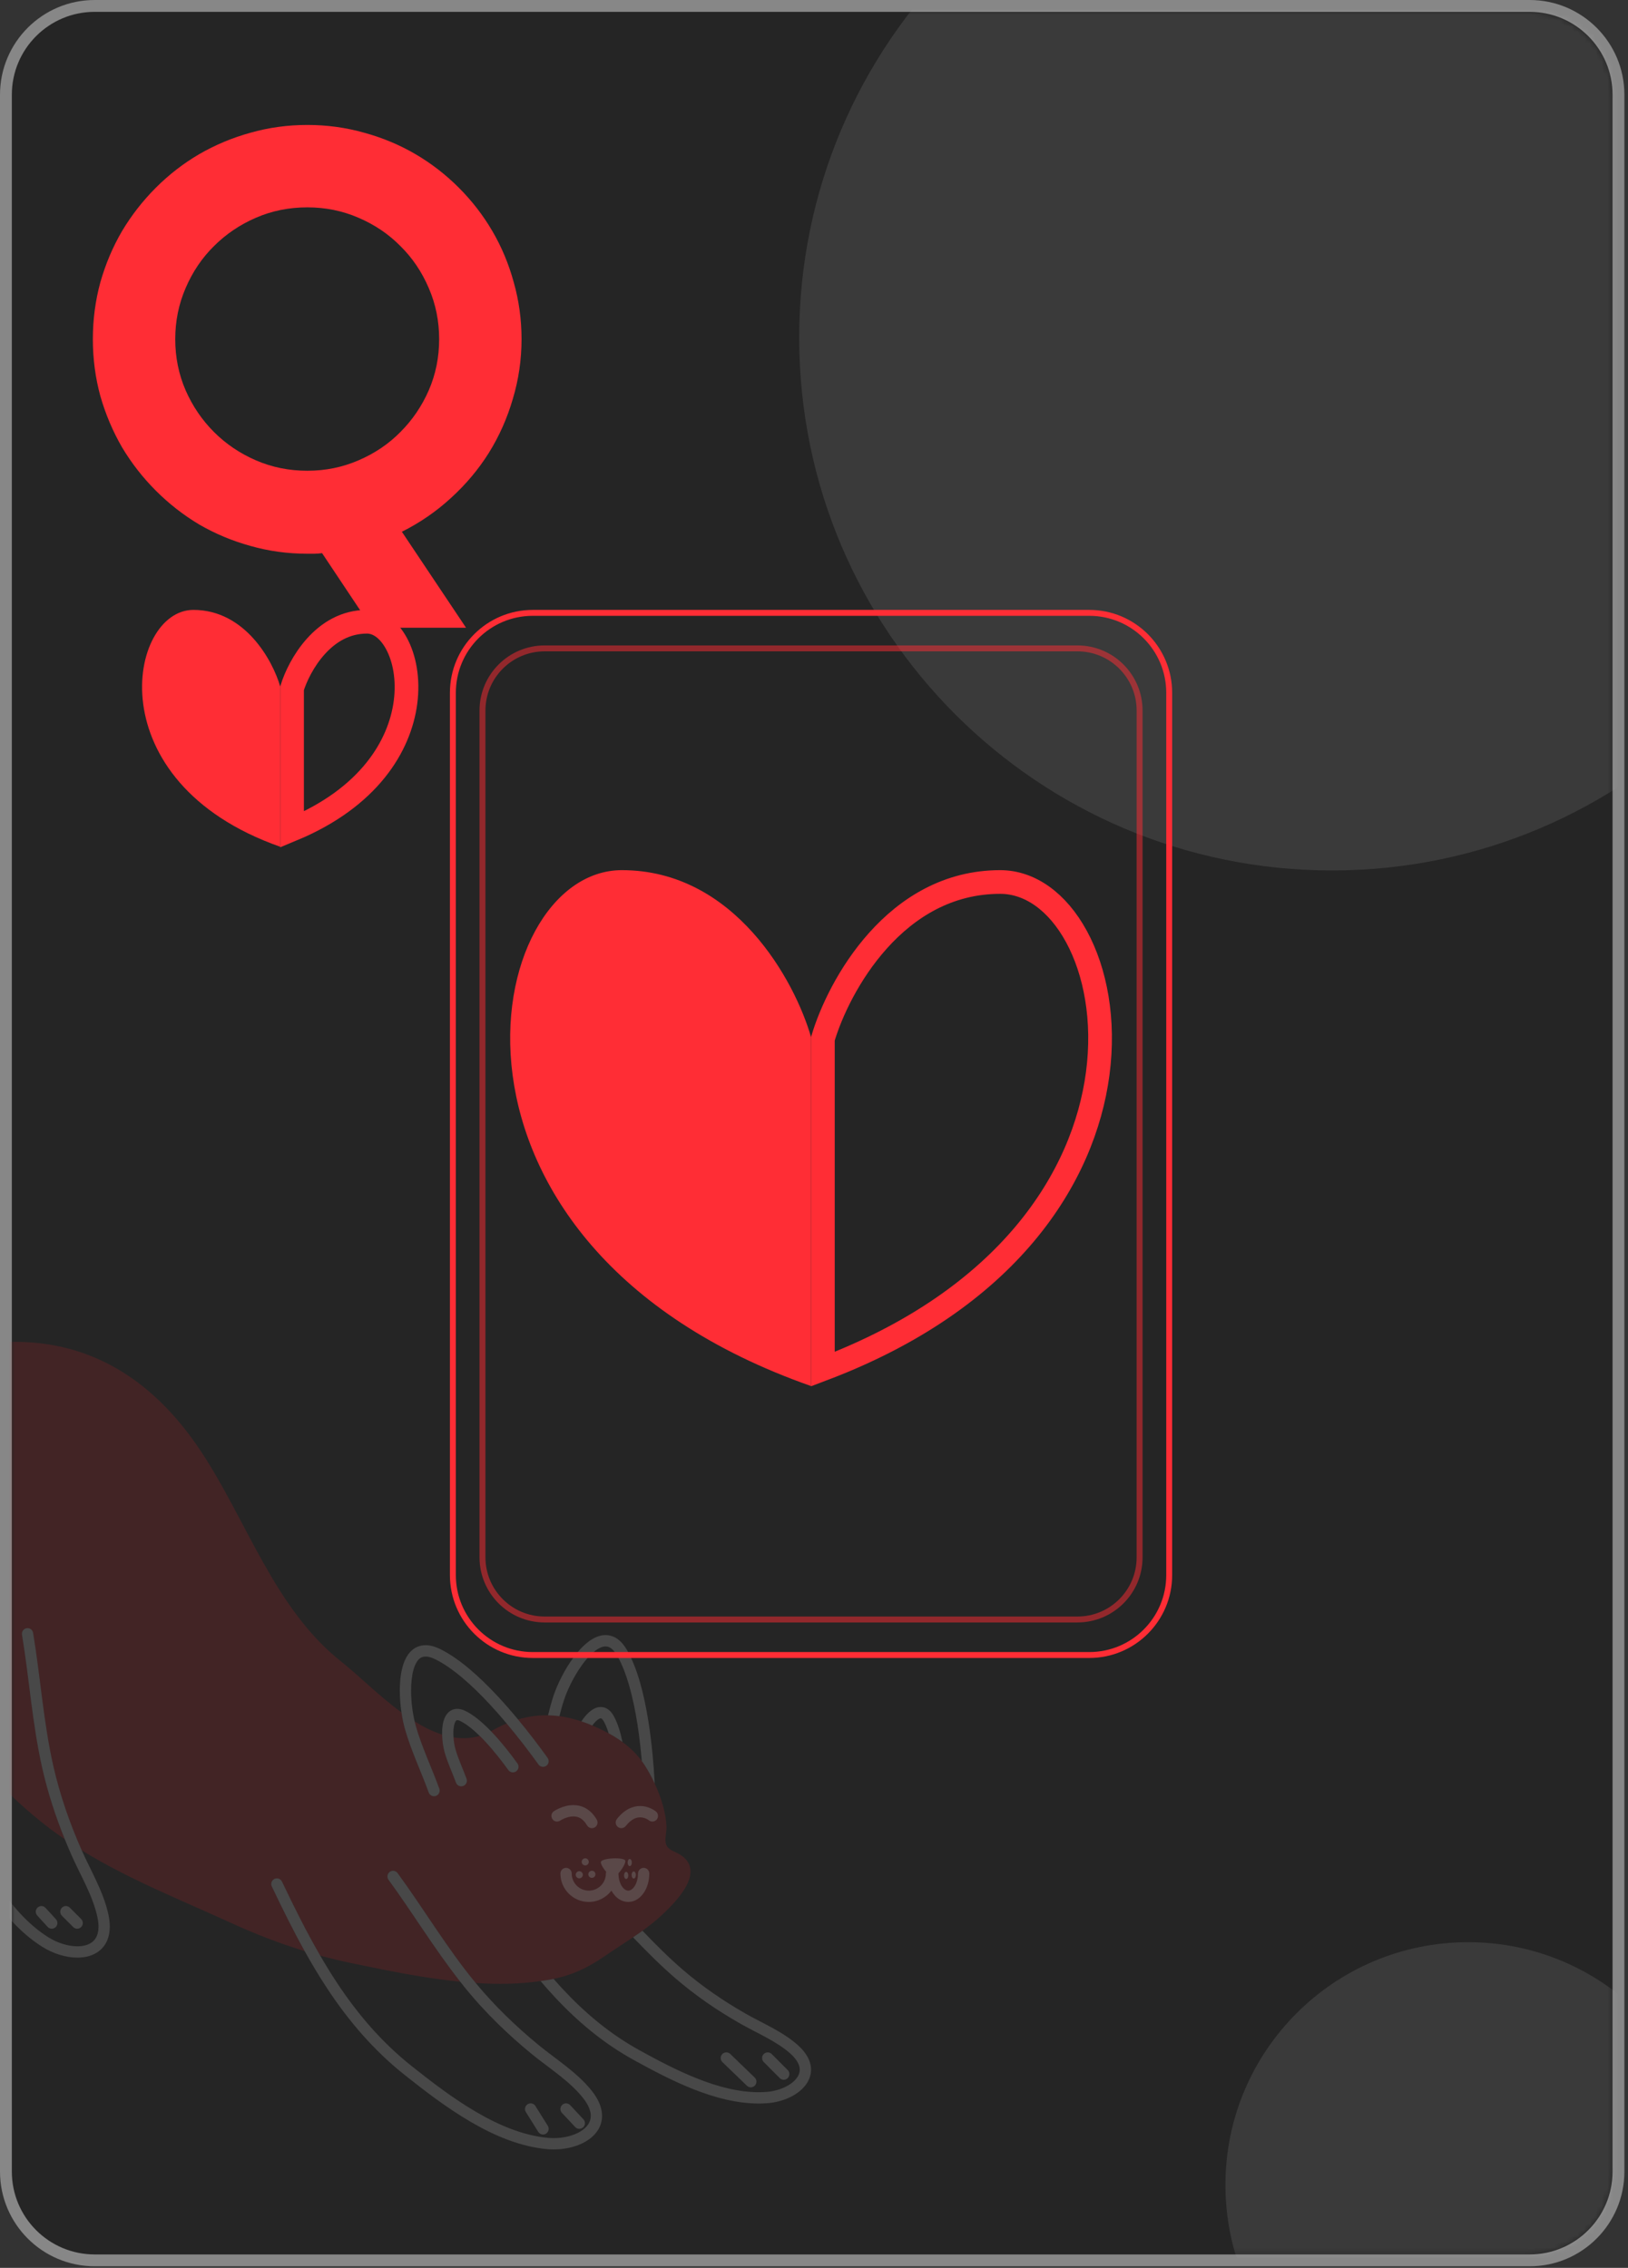 <svg width="275" height="383" viewBox="0 0 275 383" fill="none" xmlns="http://www.w3.org/2000/svg">
<rect x="0" y="0" width="275" height="383" fill="#333333" stroke="none"/>
<g clip-path="url(#clip0_80_15130)">
<path d="M258.39 1H16C7.716 1 1 7.716 1 16V366.73C1 375.014 7.716 381.73 16 381.73H258.39C266.674 381.73 273.39 375.014 273.39 366.73V16C273.39 7.716 266.674 1 258.39 1Z" fill="#252525" stroke="#878787" stroke-width="2"/>
<mask id="mask0_80_15130" style="mask-type:alpha" maskUnits="userSpaceOnUse" x="2" y="2" width="271" height="379">
<path d="M258.39 2H16C8.268 2 2 8.268 2 16V366.73C2 374.462 8.268 380.73 16 380.73H258.39C266.122 380.73 272.39 374.462 272.39 366.73V16C272.39 8.268 266.122 2 258.39 2Z" fill="#252525"/>
</mask>
<g mask="url(#mask0_80_15130)">
<path opacity="0.1" d="M225 147C274.706 147 315 106.706 315 57C315 7.294 274.706 -33 225 -33C175.294 -33 135 7.294 135 57C135 106.706 175.294 147 225 147Z" fill="white"/>
<path opacity="0.1" d="M248 410C270.644 410 289 391.644 289 369C289 346.356 270.644 328 248 328C225.356 328 207 346.356 207 369C207 391.644 225.356 410 248 410Z" fill="white"/>
<g opacity="0.4">
<path d="M-16.859 235.742C-16.76 235.569 -16.669 235.39 -16.564 235.221C-15.833 234.036 -14.91 232.968 -13.857 232.02C-10.531 229.025 -5.869 227.23 -1.575 226.809C13.888 225.294 25.486 232.381 33.897 245.027C41.725 256.797 46.313 271.672 57.712 280.669C60.43 282.815 63.95 286.362 67.815 289.192C67.957 290.161 68.146 291.078 68.368 291.881C69.402 295.592 71.136 299.187 72.417 302.724C72.598 303.222 73.144 303.476 73.639 303.297C74.134 303.116 74.389 302.567 74.209 302.071C72.879 298.413 71.169 294.851 70.204 291.368C70.146 291.158 70.09 290.935 70.035 290.704C71.554 291.652 73.111 292.433 74.681 292.938C74.702 293.99 74.855 295.037 75.086 295.877C75.593 297.696 76.423 299.409 77.016 301.051C77.197 301.547 77.745 301.803 78.238 301.622C78.733 301.442 78.988 300.893 78.807 300.397C78.165 298.633 77.36 296.954 76.922 295.364C76.774 294.835 76.653 294.122 76.603 293.406C78.081 293.646 79.563 293.595 81.026 293.158C81.354 293.479 81.683 293.816 82.005 294.165C83.447 295.715 84.814 297.475 85.861 298.93C86.169 299.358 86.764 299.454 87.192 299.146C87.618 298.837 87.716 298.239 87.407 297.811C86.327 296.308 84.92 294.496 83.4 292.861C83.244 292.693 83.085 292.527 82.926 292.364C82.974 292.337 83.024 292.317 83.074 292.288C83.926 291.803 84.759 291.401 85.576 291.06C87.579 293.445 89.428 295.869 90.954 297.991C91.262 298.419 91.858 298.515 92.286 298.207C92.713 297.898 92.809 297.3 92.502 296.872C91.07 294.881 89.363 292.63 87.501 290.381C89.264 289.858 90.951 289.648 92.572 289.68C93.225 289.693 93.866 289.739 94.498 289.824C95.775 289.995 97.013 290.303 98.218 290.708C98.836 290.916 99.447 291.149 100.051 291.403C100.609 291.637 101.161 291.885 101.707 292.151C102.08 292.332 102.447 292.523 102.809 292.719C103.623 293.162 104.403 293.654 105.145 294.195C106.383 295.098 107.496 296.156 108.416 297.417C108.556 297.61 108.702 297.798 108.833 297.999C109.466 298.975 110.063 300.065 110.595 301.207C111.678 303.532 112.471 306.091 112.589 308.454C112.636 309.393 112.171 310.732 112.57 311.603C112.98 312.492 114.044 312.698 114.816 313.168C119.422 315.979 114.154 321.236 111.732 323.482C110.71 324.429 109.633 325.272 108.527 326.068C108.002 326.445 107.473 326.814 106.938 327.175C105.352 328.241 103.73 329.257 102.132 330.36C99.364 332.27 96.794 333.517 93.509 334.191C93.39 334.216 93.279 334.244 93.159 334.267C92.546 334.382 91.93 334.479 91.315 334.567C87.684 335.084 84.015 335.13 80.355 334.889C75.562 329.098 71.688 322.525 67.163 316.329C66.852 315.903 66.254 315.812 65.831 316.123C65.406 316.435 65.313 317.035 65.625 317.46C69.726 323.067 73.357 329.107 77.743 334.674C75.442 334.444 73.15 334.124 70.879 333.756C66.96 333.122 63.074 332.299 59.187 331.496C57.484 331.143 55.785 330.733 54.092 330.271C51.776 326.279 49.686 322.078 47.627 317.762C47.401 317.285 46.831 317.084 46.355 317.311C45.881 317.54 45.679 318.11 45.907 318.587C47.683 322.311 49.491 325.972 51.459 329.507C47.25 328.216 43.116 326.617 39.161 324.805C30.721 320.938 21.781 317.409 13.803 312.487C13.793 312.465 13.781 312.443 13.773 312.421C11.759 307.856 10.129 303.167 9.022 298.315C7.345 290.971 6.843 283.344 5.591 275.76C5.504 275.238 5.013 274.886 4.493 274.973C3.974 275.06 3.623 275.552 3.709 276.074C4.947 283.532 5.445 291.198 7.164 298.743C8.094 302.82 9.383 306.77 10.945 310.622C10.098 310.043 9.261 309.451 8.443 308.831C3.579 305.14 -0.93 300.73 -4.727 295.943C-7.627 292.287 -10.123 288.278 -12.227 284.052C-12.474 280.81 -12.562 277.524 -12.562 274.192C-12.562 272.21 -12.532 270.211 -12.488 268.197C-12.476 267.669 -12.894 267.231 -13.42 267.22C-13.947 267.208 -14.383 267.627 -14.394 268.156C-14.438 270.179 -14.468 272.191 -14.468 274.192C-14.468 275.901 -14.442 277.602 -14.387 279.297C-16.764 273.576 -18.477 267.568 -19.537 261.568C-19.631 261.036 -19.718 260.498 -19.8 259.957C-19.954 258.935 -20.082 257.896 -20.185 256.85C-20.915 249.469 -20.279 241.671 -16.859 235.742Z" fill="#D91F26" fill-opacity="0.4"/>
<path d="M93.492 286.405C94.155 284.417 95.373 281.956 96.87 279.92C97.62 278.902 98.439 277.991 99.33 277.304C99.775 276.96 100.241 276.672 100.733 276.465C101.226 276.258 101.749 276.132 102.29 276.132C102.982 276.128 103.692 276.352 104.305 276.791C104.923 277.229 105.454 277.861 105.924 278.681C107.709 281.812 108.814 286.202 109.544 290.804C110.099 294.323 110.42 297.957 110.595 301.21C110.063 300.067 109.466 298.976 108.833 298.001C108.701 297.799 108.556 297.611 108.416 297.419C108.235 295.338 107.99 293.195 107.661 291.104C106.958 286.623 105.851 282.383 104.269 279.635C103.9 278.989 103.53 278.587 103.205 278.357C102.877 278.129 102.599 278.051 102.288 278.048C102.046 278.048 101.775 278.105 101.47 278.232C100.937 278.454 100.319 278.903 99.705 279.522C98.78 280.448 97.86 281.739 97.089 283.09C96.316 284.44 95.685 285.854 95.3 287.014C94.998 287.921 94.738 288.864 94.499 289.826C93.868 289.742 93.225 289.694 92.572 289.682C92.841 288.577 93.136 287.48 93.49 286.41L93.492 286.405Z" fill="white" fill-opacity="0.4"/>
<path d="M101.981 290.688C101.833 290.427 101.7 290.296 101.623 290.244C101.542 290.19 101.526 290.193 101.478 290.189C101.443 290.189 101.38 290.197 101.285 290.238C101.12 290.305 100.87 290.477 100.609 290.74C100.425 290.925 100.236 291.152 100.051 291.402C99.447 291.147 98.838 290.915 98.218 290.707C98.313 290.563 98.404 290.414 98.507 290.276C98.882 289.768 99.294 289.304 99.77 288.936C100.009 288.753 100.264 288.593 100.547 288.474C100.829 288.355 101.144 288.277 101.478 288.277C101.908 288.273 102.356 288.417 102.723 288.68C103.091 288.943 103.387 289.303 103.636 289.737C104.335 290.967 104.804 292.523 105.146 294.193C104.405 293.653 103.625 293.161 102.81 292.718C102.57 291.928 102.293 291.228 101.982 290.689L101.981 290.688Z" fill="white" fill-opacity="0.4"/>
<path d="M107.142 347.943C101.899 345.062 97.56 341.388 93.704 337.257C92.886 336.382 92.094 335.482 91.316 334.567C91.931 334.479 92.547 334.382 93.16 334.267C93.28 334.243 93.393 334.215 93.51 334.191C94.031 334.786 94.558 335.374 95.095 335.951C98.849 339.972 103.027 343.501 108.058 346.267C111.039 347.906 114.371 349.682 117.81 351.038C121.247 352.399 124.785 353.333 128.157 353.332C128.603 353.332 129.047 353.315 129.487 353.282C130.981 353.171 132.465 352.665 133.504 351.949C134.025 351.592 134.433 351.188 134.698 350.778C134.962 350.366 135.091 349.96 135.093 349.531C135.093 349.168 135 348.773 134.756 348.316C134.513 347.86 134.109 347.348 133.5 346.806C132.338 345.77 130.945 344.909 129.469 344.104C127.993 343.296 126.438 342.547 124.963 341.703C121.11 339.499 117.45 336.993 114.07 334.079C111.545 331.902 109.218 329.551 106.939 327.176C107.474 326.815 108.003 326.446 108.528 326.069C110.722 328.352 112.94 330.584 115.312 332.627C118.586 335.45 122.143 337.888 125.906 340.04C127.302 340.839 128.849 341.586 130.38 342.423C131.911 343.261 133.43 344.188 134.764 345.374C135.505 346.035 136.059 346.711 136.434 347.409C136.811 348.104 137 348.827 137 349.53C137.001 350.366 136.732 351.15 136.298 351.819C135.643 352.825 134.641 353.597 133.482 354.165C132.32 354.729 130.991 355.084 129.631 355.189C129.141 355.226 128.65 355.244 128.158 355.244C124.436 355.241 120.684 354.229 117.111 352.819C113.539 351.407 110.141 349.591 107.142 347.943Z" fill="white" fill-opacity="0.4"/>
<path d="M46.358 317.311C46.832 317.084 47.402 317.285 47.63 317.762C49.689 322.079 51.78 326.279 54.094 330.271C54.981 331.8 55.898 333.301 56.863 334.763C60.347 340.043 64.406 344.848 69.581 348.956C72.842 351.544 76.53 354.388 80.436 356.669C84.342 358.953 88.457 360.662 92.551 361.04C92.875 361.07 93.201 361.085 93.526 361.085C95.22 361.089 96.879 360.67 98.029 359.972C98.606 359.625 99.052 359.216 99.346 358.776C99.639 358.334 99.792 357.871 99.794 357.324C99.796 356.536 99.45 355.509 98.448 354.257C97.322 352.851 95.903 351.604 94.383 350.405C92.865 349.206 91.251 348.059 89.748 346.825C85.817 343.596 82.164 340.066 78.905 336.127C78.508 335.649 78.13 335.159 77.746 334.674C73.359 329.106 69.728 323.067 65.628 317.46C65.317 317.034 65.408 316.435 65.833 316.123C66.257 315.812 66.854 315.903 67.165 316.329C71.69 322.525 75.564 329.098 80.358 334.889C80.362 334.895 80.366 334.9 80.371 334.906C83.542 338.735 87.104 342.181 90.954 345.346C92.386 346.521 93.993 347.666 95.561 348.902C97.129 350.141 98.662 351.475 99.934 353.06C101.114 354.532 101.699 355.966 101.7 357.325C101.702 358.257 101.413 359.123 100.929 359.843C100.2 360.927 99.074 361.699 97.785 362.217C96.494 362.734 95.023 362.996 93.526 362.998C93.143 362.998 92.758 362.981 92.375 362.944C87.876 362.524 83.524 360.686 79.477 358.321C75.429 355.957 71.676 353.055 68.399 350.454C63.035 346.198 58.838 341.221 55.273 335.817C53.922 333.77 52.663 331.661 51.462 329.505C49.494 325.969 47.686 322.309 45.911 318.584C45.683 318.108 45.885 317.537 46.359 317.309L46.358 317.311Z" fill="white" fill-opacity="0.4"/>
<path d="M-13.419 267.219C-12.893 267.23 -12.475 267.668 -12.487 268.196C-12.531 270.21 -12.56 272.209 -12.56 274.191C-12.56 277.523 -12.473 280.807 -12.226 284.051C-11.65 291.567 -10.207 298.858 -6.924 305.971C-5.179 309.756 -3.166 313.964 -0.705 317.768C1.753 321.574 4.657 324.963 8.141 327.151C9.697 328.136 11.543 328.698 13.069 328.693C14.167 328.693 15.066 328.411 15.653 327.909C15.95 327.654 16.185 327.345 16.359 326.936C16.531 326.527 16.639 326.013 16.639 325.365C16.639 324.901 16.583 324.368 16.455 323.767C16.083 322.002 15.377 320.246 14.56 318.488C13.743 316.73 12.819 314.975 12.033 313.194C11.657 312.342 11.298 311.481 10.949 310.62C9.388 306.769 8.097 302.817 7.167 298.74C5.448 291.196 4.95 283.53 3.713 276.071C3.626 275.55 3.978 275.057 4.497 274.971C5.017 274.884 5.508 275.236 5.594 275.757C6.848 283.342 7.349 290.967 9.026 298.313C10.133 303.166 11.763 307.854 13.777 312.419C13.786 312.44 13.797 312.463 13.806 312.485C14.55 314.162 15.455 315.888 16.288 317.68C17.13 319.495 17.899 321.378 18.32 323.369C18.471 324.082 18.545 324.746 18.545 325.365C18.545 326.225 18.401 327.001 18.116 327.679C17.692 328.698 16.94 329.467 16.046 329.935C15.15 330.407 14.127 330.604 13.07 330.605C11.1 330.601 8.975 329.928 7.128 328.77C3.301 326.36 0.246 322.749 -2.304 318.808C-4.854 314.866 -6.899 310.578 -8.654 306.774C-12.781 297.83 -14.082 288.664 -14.387 279.295C-14.442 277.599 -14.468 275.899 -14.468 274.19C-14.468 272.187 -14.438 270.175 -14.394 268.153C-14.382 267.625 -13.947 267.206 -13.42 267.218L-13.419 267.219Z" fill="white" fill-opacity="0.4"/>
<path d="M70.205 291.367C71.171 294.85 72.88 298.412 74.21 302.07C74.39 302.566 74.134 303.116 73.641 303.296C73.145 303.476 72.598 303.221 72.419 302.723C71.139 299.185 69.403 295.589 68.369 291.88C68.147 291.077 67.959 290.159 67.816 289.191C67.642 288.008 67.536 286.747 67.535 285.502C67.54 283.674 67.749 281.901 68.362 280.461C68.672 279.742 69.093 279.095 69.688 278.611C70.279 278.124 71.055 277.836 71.891 277.842C72.671 277.842 73.492 278.069 74.37 278.501C77.594 280.096 80.958 283.115 84.129 286.52C85.291 287.771 86.423 289.074 87.504 290.38C89.366 292.627 91.073 294.879 92.505 296.871C92.813 297.299 92.716 297.897 92.289 298.206C91.862 298.514 91.266 298.418 90.957 297.989C89.431 295.868 87.582 293.444 85.579 291.059C84.657 289.962 83.706 288.872 82.733 287.826C79.653 284.505 76.37 281.612 73.529 280.22C72.838 279.879 72.292 279.755 71.89 279.757C71.456 279.761 71.172 279.876 70.887 280.099C70.466 280.433 70.069 281.126 69.817 282.094C69.561 283.054 69.443 284.255 69.443 285.504C69.44 287.295 69.685 289.197 70.038 290.704C70.091 290.935 70.148 291.158 70.207 291.368L70.205 291.367Z" fill="white" fill-opacity="0.4"/>
<path d="M76.925 295.362C77.363 296.952 78.166 298.631 78.81 300.394C78.99 300.891 78.735 301.439 78.24 301.62C77.746 301.801 77.199 301.545 77.019 301.049C76.426 299.407 75.597 297.693 75.089 295.875C74.858 295.036 74.704 293.988 74.683 292.936C74.682 292.863 74.675 292.792 74.675 292.719C74.68 291.811 74.775 290.921 75.107 290.133C75.276 289.741 75.515 289.363 75.88 289.065C76.241 288.765 76.738 288.583 77.238 288.589C77.708 288.589 78.169 288.724 78.634 288.952C80.095 289.677 81.544 290.931 82.928 292.362C83.087 292.526 83.245 292.69 83.403 292.858C84.922 294.494 86.328 296.306 87.41 297.809C87.718 298.237 87.621 298.834 87.194 299.144C86.767 299.453 86.171 299.356 85.863 298.927C84.817 297.472 83.449 295.712 82.008 294.162C81.685 293.814 81.357 293.477 81.028 293.156C79.897 292.049 78.759 291.139 77.793 290.669C77.515 290.531 77.33 290.5 77.238 290.501C77.139 290.507 77.134 290.514 77.079 290.552C77.003 290.604 76.844 290.834 76.742 291.234C76.637 291.628 76.581 292.159 76.582 292.719C76.582 292.944 76.591 293.174 76.607 293.403C76.657 294.12 76.778 294.832 76.926 295.362H76.925Z" fill="white" fill-opacity="0.4"/>
<path d="M108.13 305C108.928 305.001 109.582 305.23 110.04 305.452C110.499 305.675 110.769 305.898 110.812 305.934C111.217 306.272 111.271 306.876 110.935 307.281C110.6 307.684 110.003 307.74 109.599 307.408C109.599 307.408 109.423 307.271 109.155 307.147C108.886 307.023 108.528 306.912 108.132 306.912C107.811 306.913 107.463 306.977 107.059 307.186C106.658 307.394 106.197 307.753 105.701 308.379C105.372 308.792 104.773 308.86 104.361 308.533C103.949 308.204 103.88 307.602 104.208 307.188C104.84 306.389 105.508 305.836 106.181 305.486C106.855 305.135 107.53 304.997 108.129 304.998L108.13 305Z" fill="white" fill-opacity="0.4"/>
<path d="M94.631 307.459C94.196 307.757 93.603 307.643 93.306 307.206C93.011 306.768 93.124 306.174 93.56 305.878C93.596 305.854 93.961 305.606 94.542 305.357C95.125 305.108 95.925 304.847 96.854 304.845C97.518 304.844 98.254 304.988 98.953 305.384C99.652 305.777 100.293 306.414 100.808 307.305C101.073 307.762 100.918 308.347 100.463 308.612C100.007 308.878 99.423 308.722 99.159 308.266C98.784 307.62 98.394 307.265 98.018 307.051C97.641 306.838 97.257 306.76 96.855 306.758C96.299 306.756 95.721 306.93 95.296 307.115C95.082 307.207 94.908 307.299 94.79 307.366C94.732 307.4 94.688 307.427 94.661 307.444L94.634 307.46L94.631 307.459Z" fill="white" fill-opacity="0.4"/>
<path d="M107.638 320.754C107.196 321.032 106.671 321.201 106.121 321.201C105.571 321.201 105.045 321.032 104.604 320.754C104.044 320.401 103.61 319.889 103.28 319.291C102.405 320.449 101.022 321.201 99.459 321.201C96.811 321.201 94.665 319.052 94.665 316.397C94.665 315.869 95.091 315.44 95.618 315.44C96.145 315.44 96.572 315.869 96.572 316.397C96.572 317.198 96.893 317.914 97.416 318.44C97.942 318.965 98.657 319.288 99.459 319.288C100.26 319.288 100.976 318.965 101.502 318.44C102.025 317.914 102.347 317.198 102.347 316.397C102.347 316.296 102.367 316.201 102.395 316.11C101.908 315.557 101.492 314.869 101.492 314.479C101.492 313.755 105.638 313.566 105.638 314.29C105.638 314.757 105.058 315.731 104.469 316.363C104.469 316.376 104.472 316.386 104.472 316.398C104.47 317.285 104.722 318.073 105.07 318.581C105.242 318.837 105.434 319.019 105.612 319.131C105.792 319.242 105.953 319.288 106.121 319.288C106.289 319.288 106.45 319.241 106.63 319.131C106.898 318.965 107.194 318.63 107.413 318.15C107.632 317.673 107.771 317.062 107.771 316.398C107.771 315.87 108.198 315.442 108.725 315.442C109.251 315.442 109.678 315.87 109.678 316.398C109.676 317.636 109.346 318.772 108.751 319.655C108.452 320.097 108.083 320.476 107.639 320.755L107.638 320.754Z" fill="white" fill-opacity="0.4"/>
<path d="M98.858 313.833C99.189 313.833 99.458 314.102 99.458 314.435C99.458 314.768 99.189 315.036 98.858 315.036C98.527 315.036 98.257 314.767 98.257 314.435C98.257 314.103 98.525 313.833 98.858 313.833Z" fill="white" fill-opacity="0.4"/>
<path d="M99.982 315.932C100.315 315.932 100.583 316.201 100.583 316.533C100.583 316.865 100.313 317.135 99.982 317.135C99.651 317.135 99.382 316.866 99.382 316.533C99.382 316.2 99.651 315.932 99.982 315.932Z" fill="white" fill-opacity="0.4"/>
<path d="M97.853 317.212C97.522 317.212 97.253 316.943 97.253 316.61C97.253 316.278 97.522 316.008 97.853 316.008C98.185 316.008 98.453 316.278 98.453 316.61C98.453 316.943 98.185 317.212 97.853 317.212Z" fill="white" fill-opacity="0.4"/>
<path d="M106.375 315.151C106.176 315.151 106.014 314.882 106.014 314.549C106.014 314.216 106.176 313.947 106.375 313.947C106.574 313.947 106.733 314.217 106.733 314.549C106.733 314.881 106.573 315.151 106.375 315.151Z" fill="white" fill-opacity="0.4"/>
<path d="M107.049 316.046C107.248 316.046 107.408 316.315 107.408 316.648C107.408 316.981 107.247 317.25 107.049 317.25C106.851 317.25 106.689 316.981 106.689 316.648C106.689 316.315 106.851 316.046 107.049 316.046Z" fill="white" fill-opacity="0.4"/>
<path d="M105.772 317.326C105.574 317.326 105.413 317.056 105.413 316.724C105.413 316.392 105.574 316.123 105.772 316.123C105.97 316.123 106.132 316.392 106.132 316.724C106.132 317.056 105.97 317.326 105.772 317.326Z" fill="white" fill-opacity="0.4"/>
<path d="M130.36 346.885L133.061 349.596C133.433 349.969 133.433 350.576 133.061 350.949C132.688 351.323 132.084 351.323 131.712 350.949L129.011 348.238C128.639 347.865 128.639 347.259 129.011 346.885C129.383 346.512 129.987 346.512 130.36 346.885Z" fill="white" fill-opacity="0.4"/>
<path d="M123.353 346.871L127.484 350.858C127.864 351.224 127.876 351.83 127.51 352.211C127.145 352.591 126.543 352.603 126.163 352.237L122.03 348.252C121.651 347.885 121.639 347.281 122.004 346.899C122.369 346.518 122.972 346.506 123.353 346.871Z" fill="white" fill-opacity="0.4"/>
<path d="M96.312 355.516L98.548 357.907C98.909 358.293 98.889 358.898 98.506 359.26C98.121 359.622 97.517 359.602 97.158 359.217L94.922 356.825C94.561 356.44 94.582 355.834 94.965 355.472C95.349 355.111 95.952 355.131 96.312 355.516Z" fill="white" fill-opacity="0.4"/>
<path d="M90.444 355.663L92.536 359.01C92.816 359.458 92.681 360.048 92.235 360.329C91.789 360.609 91.201 360.475 90.921 360.026L88.828 356.679C88.548 356.231 88.682 355.641 89.129 355.36C89.576 355.08 90.164 355.214 90.444 355.663Z" fill="white" fill-opacity="0.4"/>
<path d="M11.803 322.174L13.71 324.088C14.083 324.46 14.083 325.067 13.71 325.441C13.338 325.815 12.734 325.815 12.362 325.441L10.454 323.527C10.082 323.154 10.082 322.548 10.454 322.174C10.827 321.801 11.43 321.801 11.803 322.174Z" fill="white" fill-opacity="0.4"/>
<path d="M7.699 322.204L9.447 324.118C9.803 324.507 9.775 325.113 9.389 325.469C9.001 325.826 8.397 325.8 8.041 325.411L6.293 323.499C5.937 323.109 5.964 322.504 6.352 322.147C6.74 321.79 7.344 321.817 7.699 322.207V322.204Z" fill="white" fill-opacity="0.4"/>
</g>
</g>
<path d="M78.723 106.014H62.805L54.406 93.416C53.95 93.481 53.511 93.514 53.088 93.514C52.697 93.514 52.307 93.514 51.916 93.514C48.596 93.514 45.389 93.074 42.297 92.195C39.237 91.349 36.356 90.144 33.654 88.582C30.985 86.987 28.544 85.083 26.33 82.869C24.116 80.656 22.212 78.214 20.617 75.545C19.055 72.843 17.834 69.962 16.955 66.902C16.109 63.81 15.685 60.603 15.685 57.283C15.685 53.963 16.109 50.757 16.955 47.664C17.834 44.572 19.055 41.691 20.617 39.022C22.212 36.352 24.116 33.911 26.33 31.697C28.544 29.484 30.985 27.596 33.654 26.033C36.356 24.471 39.237 23.266 42.297 22.42C45.389 21.541 48.596 21.102 51.916 21.102C55.236 21.102 58.443 21.541 61.535 22.42C64.628 23.266 67.508 24.471 70.178 26.033C72.847 27.596 75.288 29.484 77.502 31.697C79.716 33.911 81.603 36.352 83.166 39.022C84.728 41.691 85.933 44.572 86.779 47.664C87.658 50.757 88.098 53.963 88.098 57.283C88.098 60.734 87.609 64.087 86.633 67.342C85.689 70.597 84.338 73.641 82.58 76.473C80.822 79.272 78.69 81.811 76.184 84.09C73.71 86.368 70.943 88.273 67.883 89.803L78.723 106.014ZM74.182 57.283C74.182 54.223 73.596 51.342 72.424 48.641C71.252 45.906 69.657 43.546 67.639 41.56C65.653 39.542 63.293 37.947 60.559 36.775C57.857 35.603 54.976 35.018 51.916 35.018C48.824 35.018 45.926 35.603 43.225 36.775C40.523 37.947 38.163 39.542 36.145 41.56C34.126 43.546 32.531 45.906 31.359 48.641C30.188 51.342 29.602 54.223 29.602 57.283C29.602 60.343 30.188 63.224 31.359 65.926C32.531 68.595 34.126 70.939 36.145 72.957C38.163 74.975 40.523 76.57 43.225 77.742C45.926 78.914 48.824 79.5 51.916 79.5C54.976 79.5 57.857 78.914 60.559 77.742C63.293 76.57 65.653 74.975 67.639 72.957C69.657 70.939 71.252 68.595 72.424 65.926C73.596 63.224 74.182 60.343 74.182 57.283Z" fill="#FF2D35"/>
<path d="M32.664 103C41.439 103 46.1 111.631 47.333 115.946V143C16.145 132.046 21.696 103 32.664 103Z" fill="#FF2D35"/>
<path d="M62.002 105C58.343 105 55.487 106.781 53.33 109.189C51.244 111.517 49.925 114.319 49.334 116.237V140.095C62.348 134.697 67.529 125.938 68.494 118.63C69.016 114.677 68.314 111.14 66.967 108.666C65.607 106.168 63.769 105 62.002 105Z" stroke="#FF2D35" stroke-width="4"/>
<path d="M184 103.5H90C82.544 103.5 76.5 109.544 76.5 117V266C76.5 273.456 82.544 279.5 90 279.5H184C191.456 279.5 197.5 273.456 197.5 266V117C197.5 109.544 191.456 103.5 184 103.5Z" stroke="#FF2D35"/>
<path opacity="0.5" d="M182 109.5H92C86.201 109.5 81.5 114.201 81.5 120V263C81.5 268.799 86.201 273.5 92 273.5H182C187.799 273.5 192.5 268.799 192.5 263V120C192.5 114.201 187.799 109.5 182 109.5Z" stroke="#FF2D35"/>
<path d="M105.049 146.951C124.162 146.951 134.313 165.75 137 175.15V234.077C69.068 210.217 81.157 146.951 105.049 146.951Z" fill="#FF2D35"/>
<path d="M168.951 148.951C160.122 148.951 153.31 153.274 148.305 158.86C143.376 164.363 140.319 170.974 139 175.434V231.219C170.404 219.331 183.119 198.775 185.426 181.305C186.62 172.267 185.037 164.05 181.834 158.165C178.618 152.258 173.948 148.951 168.951 148.951Z" stroke="#FF2D35" stroke-width="4"/>
</g>
<defs>
<clipPath id="clip0_80_15130">
<rect width="275" height="383" fill="white"/>
</clipPath>
</defs>
</svg>
